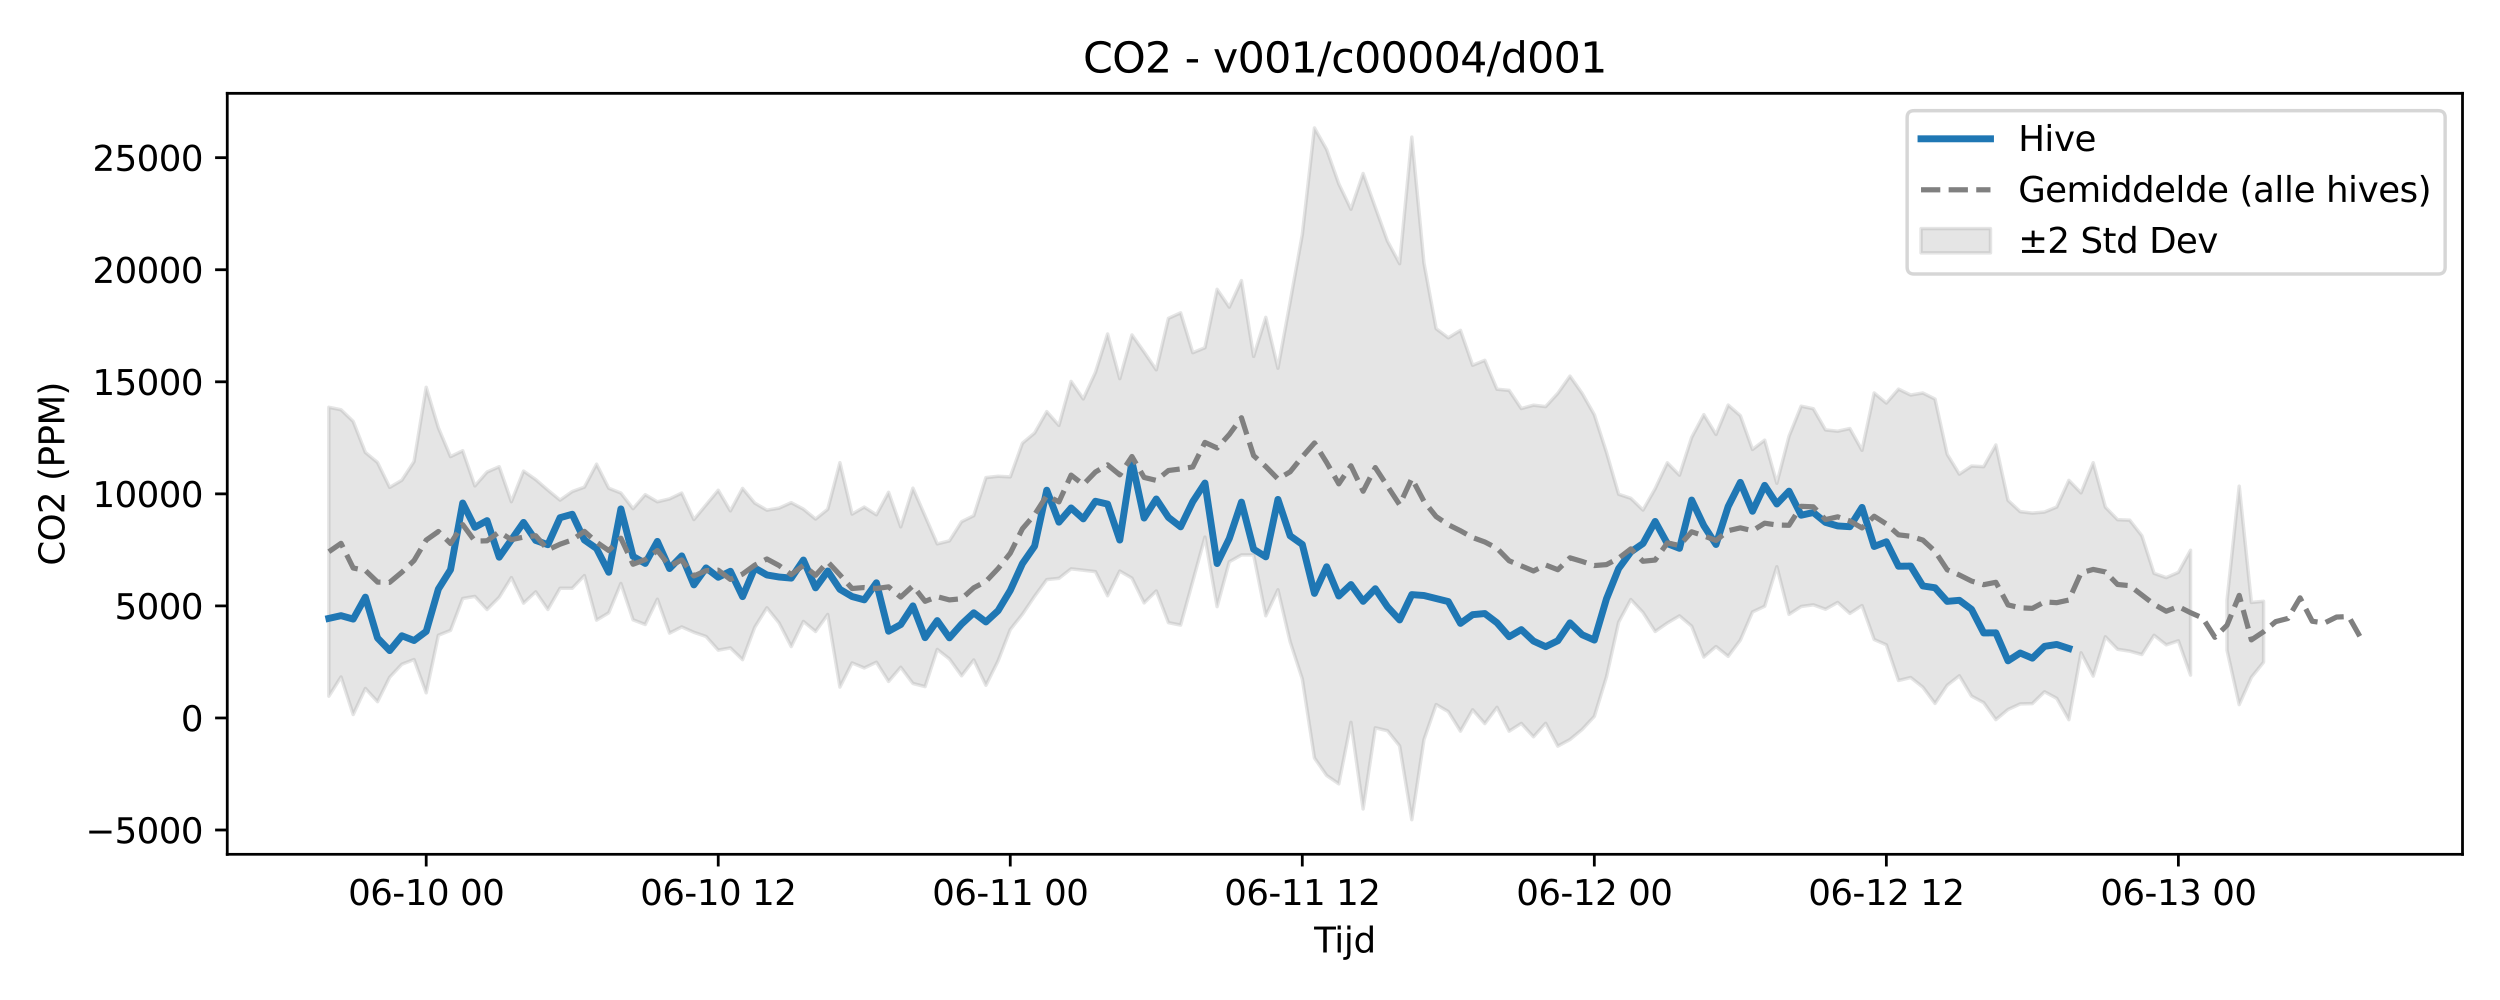 <?xml version="1.0" encoding="utf-8" standalone="no"?>
<!DOCTYPE svg PUBLIC "-//W3C//DTD SVG 1.1//EN"
  "http://www.w3.org/Graphics/SVG/1.1/DTD/svg11.dtd">
<svg xmlns:xlink="http://www.w3.org/1999/xlink" width="720pt" height="288pt" viewBox="0 0 720 288" xmlns="http://www.w3.org/2000/svg" version="1.1">
 <defs>
  <style type="text/css">*{stroke-linejoin: round; stroke-linecap: butt}</style>
 </defs>
 <g id="figure_1">
  <g id="patch_1">
   <path d="M 0 288 
L 720 288 
L 720 0 
L 0 0 
z
" style="fill: #ffffff"/>
  </g>
  <g id="axes_1">
   <g id="patch_2">
    <path d="M 65.45 246.04 
L 709.2 246.04 
L 709.2 26.88 
L 65.45 26.88 
z
" style="fill: #ffffff"/>
   </g>
   <g id="FillBetweenPolyCollection_1">
    <path d="M 94.711 117.289 
L 94.711 200.504 
L 98.216 194.972 
L 101.72 205.793 
L 105.224 198.281 
L 108.729 202.087 
L 112.233 195.041 
L 115.737 191.295 
L 119.242 189.952 
L 122.746 199.538 
L 126.251 182.949 
L 129.755 181.554 
L 133.259 172.37 
L 136.764 171.768 
L 140.268 175.55 
L 143.772 172.007 
L 147.277 166.345 
L 150.781 173.705 
L 154.285 170.458 
L 157.79 175.539 
L 161.294 169.426 
L 164.798 169.427 
L 168.303 165.769 
L 171.807 178.602 
L 175.312 176.499 
L 178.816 168.034 
L 182.32 178.506 
L 185.825 179.861 
L 189.329 172.575 
L 192.833 182.343 
L 196.338 180.55 
L 199.842 182.107 
L 203.346 183.308 
L 206.851 187.243 
L 210.355 186.605 
L 213.859 189.992 
L 217.364 180.657 
L 220.868 175.047 
L 224.372 179.403 
L 227.877 186.219 
L 231.381 178.983 
L 234.886 181.872 
L 238.39 176.963 
L 241.894 197.88 
L 245.399 190.924 
L 248.903 192.378 
L 252.407 190.724 
L 255.912 196.259 
L 259.416 192.17 
L 262.92 196.847 
L 266.425 197.746 
L 269.929 187.035 
L 273.433 189.777 
L 276.938 194.62 
L 280.442 190.066 
L 283.947 197.362 
L 287.451 190.333 
L 290.955 181.316 
L 294.46 176.911 
L 297.964 171.725 
L 301.468 166.921 
L 304.973 166.563 
L 308.477 163.827 
L 311.981 164.219 
L 315.486 164.636 
L 318.99 171.584 
L 322.494 164.466 
L 325.999 166.502 
L 329.503 173.633 
L 333.007 170.199 
L 336.512 179.334 
L 340.016 180.028 
L 343.521 167.384 
L 347.025 154.684 
L 350.529 174.718 
L 354.034 161.8 
L 357.538 159.821 
L 361.042 159.809 
L 364.547 177.349 
L 368.051 169.858 
L 371.555 184.777 
L 375.06 195.504 
L 378.564 218.304 
L 382.068 223.334 
L 385.573 225.761 
L 389.077 208.043 
L 392.582 232.989 
L 396.086 209.608 
L 399.59 210.454 
L 403.095 214.823 
L 406.599 236.078 
L 410.103 212.995 
L 413.608 202.908 
L 417.112 204.945 
L 420.616 210.579 
L 424.121 204.418 
L 427.625 208.402 
L 431.129 203.719 
L 434.634 210.578 
L 438.138 208.35 
L 441.643 212.199 
L 445.147 208.313 
L 448.651 214.892 
L 452.156 212.985 
L 455.66 210.096 
L 459.164 206.324 
L 462.669 194.924 
L 466.173 179.181 
L 469.677 172.652 
L 473.182 176.4 
L 476.686 181.866 
L 480.19 179.437 
L 483.695 177.366 
L 487.199 180.345 
L 490.703 189.229 
L 494.208 186.201 
L 497.712 189.027 
L 501.217 184.346 
L 504.721 176.244 
L 508.225 174.599 
L 511.73 163.215 
L 515.234 176.932 
L 518.738 174.666 
L 522.243 174.196 
L 525.747 175.462 
L 529.251 173.503 
L 532.756 176.671 
L 536.26 174.393 
L 539.764 184.179 
L 543.269 185.716 
L 546.773 195.992 
L 550.278 195.124 
L 553.782 197.907 
L 557.286 202.598 
L 560.791 197.364 
L 564.295 194.622 
L 567.799 200.478 
L 571.304 202.368 
L 574.808 207.254 
L 578.312 204.337 
L 581.817 202.729 
L 585.321 202.643 
L 588.825 199.234 
L 592.33 201.119 
L 595.834 207.267 
L 599.338 188.015 
L 602.843 194.721 
L 606.347 183.387 
L 609.852 186.99 
L 613.356 187.535 
L 616.86 188.507 
L 620.365 182.966 
L 623.869 185.72 
L 627.373 184.547 
L 630.878 194.43 
L 630.878 158.477 
L 630.878 158.477 
L 627.373 164.835 
L 623.869 166.353 
L 620.365 165.128 
L 616.86 154.305 
L 613.356 149.805 
L 609.852 149.665 
L 606.347 146.044 
L 602.843 133.269 
L 599.338 141.941 
L 595.834 138.339 
L 592.33 146.023 
L 588.825 147.464 
L 585.321 147.772 
L 581.817 147.357 
L 578.312 144.096 
L 574.808 128.15 
L 571.304 134.409 
L 567.799 134.213 
L 564.295 136.552 
L 560.791 130.821 
L 557.286 114.93 
L 553.782 113.176 
L 550.278 113.768 
L 546.773 112.065 
L 543.269 116.086 
L 539.764 113.175 
L 536.26 129.687 
L 532.756 123.415 
L 529.251 124.188 
L 525.747 123.811 
L 522.243 117.717 
L 518.738 116.977 
L 515.234 125.641 
L 511.73 139.179 
L 508.225 126.758 
L 504.721 129.444 
L 501.217 119.703 
L 497.712 116.653 
L 494.208 125.126 
L 490.703 119.417 
L 487.199 125.964 
L 483.695 136.843 
L 480.19 133.28 
L 476.686 140.73 
L 473.182 146.894 
L 469.677 143.509 
L 466.173 142.352 
L 462.669 130.293 
L 459.164 119.434 
L 455.66 113.287 
L 452.156 108.318 
L 448.651 113.274 
L 445.147 117.108 
L 441.643 116.69 
L 438.138 117.659 
L 434.634 112.428 
L 431.129 112.097 
L 427.625 103.768 
L 424.121 105.2 
L 420.616 95.14 
L 417.112 97.288 
L 413.608 94.653 
L 410.103 75.787 
L 406.599 39.48 
L 403.095 75.944 
L 399.59 69.426 
L 396.086 59.718 
L 392.582 49.958 
L 389.077 60.254 
L 385.573 52.946 
L 382.068 43.054 
L 378.564 36.842 
L 375.06 67.576 
L 371.555 86.997 
L 368.051 106.041 
L 364.547 91.394 
L 361.042 102.647 
L 357.538 80.806 
L 354.034 88.457 
L 350.529 83.316 
L 347.025 100.143 
L 343.521 101.575 
L 340.016 90.094 
L 336.512 91.681 
L 333.007 106.512 
L 329.503 101.371 
L 325.999 96.457 
L 322.494 109.057 
L 318.99 96.184 
L 315.486 107.232 
L 311.981 114.893 
L 308.477 109.838 
L 304.973 122.518 
L 301.468 118.536 
L 297.964 124.699 
L 294.46 127.637 
L 290.955 137.344 
L 287.451 137.163 
L 283.947 137.545 
L 280.442 148.506 
L 276.938 150.241 
L 273.433 155.769 
L 269.929 156.637 
L 266.425 148.607 
L 262.92 140.582 
L 259.416 151.738 
L 255.912 141.774 
L 252.407 148.251 
L 248.903 146.035 
L 245.399 148.061 
L 241.894 133.248 
L 238.39 146.654 
L 234.886 149.486 
L 231.381 146.625 
L 227.877 144.759 
L 224.372 146.336 
L 220.868 146.926 
L 217.364 144.878 
L 213.859 140.655 
L 210.355 147.138 
L 206.851 141.188 
L 203.346 145.4 
L 199.842 149.63 
L 196.338 141.996 
L 192.833 143.673 
L 189.329 144.519 
L 185.825 142.46 
L 182.32 146.496 
L 178.816 141.99 
L 175.312 140.603 
L 171.807 133.677 
L 168.303 140.294 
L 164.798 141.564 
L 161.294 144.038 
L 157.79 141.146 
L 154.285 138.115 
L 150.781 135.667 
L 147.277 144.499 
L 143.772 134.41 
L 140.268 135.942 
L 136.764 139.935 
L 133.259 129.81 
L 129.755 131.51 
L 126.251 123.201 
L 122.746 111.543 
L 119.242 132.932 
L 115.737 138.297 
L 112.233 140.377 
L 108.729 133.195 
L 105.224 130.287 
L 101.72 121.374 
L 98.216 118.003 
L 94.711 117.289 
z
" clip-path="url(#p8d379c885d)" style="fill: #808080; fill-opacity: 0.2; stroke: #808080; stroke-opacity: 0.2"/>
    <path d="M 641.391 172.791 
L 641.391 187.305 
L 644.895 202.938 
L 648.399 195.064 
L 651.904 190.724 
L 651.904 173.161 
L 651.904 173.161 
L 648.399 173.506 
L 644.895 140.012 
L 641.391 172.791 
z
" clip-path="url(#p8d379c885d)" style="fill: #808080; fill-opacity: 0.2; stroke: #808080; stroke-opacity: 0.2"/>
   </g>
   <g id="matplotlib.axis_1">
    <g id="xtick_1">
     <g id="line2d_1">
      <defs>
       <path id="mada08e4db5" d="M 0 0 
L 0 3.5 
" style="stroke: #000000; stroke-width: 0.8"/>
      </defs>
      <g>
       <use xlink:href="#mada08e4db5" x="122.746" y="246.04" style="stroke: #000000; stroke-width: 0.8"/>
      </g>
     </g>
     <g id="text_1">
      <!-- 06-10 00 -->
      <g transform="translate(100.266 260.638) scale(0.1 -0.1)">
       <defs>
        <path id="DejaVuSans-30" d="M 2034 4250 
Q 1547 4250 1301 3770 
Q 1056 3291 1056 2328 
Q 1056 1369 1301 889 
Q 1547 409 2034 409 
Q 2525 409 2770 889 
Q 3016 1369 3016 2328 
Q 3016 3291 2770 3770 
Q 2525 4250 2034 4250 
z
M 2034 4750 
Q 2819 4750 3233 4129 
Q 3647 3509 3647 2328 
Q 3647 1150 3233 529 
Q 2819 -91 2034 -91 
Q 1250 -91 836 529 
Q 422 1150 422 2328 
Q 422 3509 836 4129 
Q 1250 4750 2034 4750 
z
" transform="scale(0.016)"/>
        <path id="DejaVuSans-36" d="M 2113 2584 
Q 1688 2584 1439 2293 
Q 1191 2003 1191 1497 
Q 1191 994 1439 701 
Q 1688 409 2113 409 
Q 2538 409 2786 701 
Q 3034 994 3034 1497 
Q 3034 2003 2786 2293 
Q 2538 2584 2113 2584 
z
M 3366 4563 
L 3366 3988 
Q 3128 4100 2886 4159 
Q 2644 4219 2406 4219 
Q 1781 4219 1451 3797 
Q 1122 3375 1075 2522 
Q 1259 2794 1537 2939 
Q 1816 3084 2150 3084 
Q 2853 3084 3261 2657 
Q 3669 2231 3669 1497 
Q 3669 778 3244 343 
Q 2819 -91 2113 -91 
Q 1303 -91 875 529 
Q 447 1150 447 2328 
Q 447 3434 972 4092 
Q 1497 4750 2381 4750 
Q 2619 4750 2861 4703 
Q 3103 4656 3366 4563 
z
" transform="scale(0.016)"/>
        <path id="DejaVuSans-2d" d="M 313 2009 
L 1997 2009 
L 1997 1497 
L 313 1497 
L 313 2009 
z
" transform="scale(0.016)"/>
        <path id="DejaVuSans-31" d="M 794 531 
L 1825 531 
L 1825 4091 
L 703 3866 
L 703 4441 
L 1819 4666 
L 2450 4666 
L 2450 531 
L 3481 531 
L 3481 0 
L 794 0 
L 794 531 
z
" transform="scale(0.016)"/>
        <path id="DejaVuSans-20" transform="scale(0.016)"/>
       </defs>
       <use xlink:href="#DejaVuSans-30"/>
       <use xlink:href="#DejaVuSans-36" transform="translate(63.623 0)"/>
       <use xlink:href="#DejaVuSans-2d" transform="translate(127.246 0)"/>
       <use xlink:href="#DejaVuSans-31" transform="translate(163.33 0)"/>
       <use xlink:href="#DejaVuSans-30" transform="translate(226.953 0)"/>
       <use xlink:href="#DejaVuSans-20" transform="translate(290.576 0)"/>
       <use xlink:href="#DejaVuSans-30" transform="translate(322.363 0)"/>
       <use xlink:href="#DejaVuSans-30" transform="translate(385.986 0)"/>
      </g>
     </g>
    </g>
    <g id="xtick_2">
     <g id="line2d_2">
      <g>
       <use xlink:href="#mada08e4db5" x="206.851" y="246.04" style="stroke: #000000; stroke-width: 0.8"/>
      </g>
     </g>
     <g id="text_2">
      <!-- 06-10 12 -->
      <g transform="translate(184.37 260.638) scale(0.1 -0.1)">
       <defs>
        <path id="DejaVuSans-32" d="M 1228 531 
L 3431 531 
L 3431 0 
L 469 0 
L 469 531 
Q 828 903 1448 1529 
Q 2069 2156 2228 2338 
Q 2531 2678 2651 2914 
Q 2772 3150 2772 3378 
Q 2772 3750 2511 3984 
Q 2250 4219 1831 4219 
Q 1534 4219 1204 4116 
Q 875 4013 500 3803 
L 500 4441 
Q 881 4594 1212 4672 
Q 1544 4750 1819 4750 
Q 2544 4750 2975 4387 
Q 3406 4025 3406 3419 
Q 3406 3131 3298 2873 
Q 3191 2616 2906 2266 
Q 2828 2175 2409 1742 
Q 1991 1309 1228 531 
z
" transform="scale(0.016)"/>
       </defs>
       <use xlink:href="#DejaVuSans-30"/>
       <use xlink:href="#DejaVuSans-36" transform="translate(63.623 0)"/>
       <use xlink:href="#DejaVuSans-2d" transform="translate(127.246 0)"/>
       <use xlink:href="#DejaVuSans-31" transform="translate(163.33 0)"/>
       <use xlink:href="#DejaVuSans-30" transform="translate(226.953 0)"/>
       <use xlink:href="#DejaVuSans-20" transform="translate(290.576 0)"/>
       <use xlink:href="#DejaVuSans-31" transform="translate(322.363 0)"/>
       <use xlink:href="#DejaVuSans-32" transform="translate(385.986 0)"/>
      </g>
     </g>
    </g>
    <g id="xtick_3">
     <g id="line2d_3">
      <g>
       <use xlink:href="#mada08e4db5" x="290.955" y="246.04" style="stroke: #000000; stroke-width: 0.8"/>
      </g>
     </g>
     <g id="text_3">
      <!-- 06-11 00 -->
      <g transform="translate(268.475 260.638) scale(0.1 -0.1)">
       <use xlink:href="#DejaVuSans-30"/>
       <use xlink:href="#DejaVuSans-36" transform="translate(63.623 0)"/>
       <use xlink:href="#DejaVuSans-2d" transform="translate(127.246 0)"/>
       <use xlink:href="#DejaVuSans-31" transform="translate(163.33 0)"/>
       <use xlink:href="#DejaVuSans-31" transform="translate(226.953 0)"/>
       <use xlink:href="#DejaVuSans-20" transform="translate(290.576 0)"/>
       <use xlink:href="#DejaVuSans-30" transform="translate(322.363 0)"/>
       <use xlink:href="#DejaVuSans-30" transform="translate(385.986 0)"/>
      </g>
     </g>
    </g>
    <g id="xtick_4">
     <g id="line2d_4">
      <g>
       <use xlink:href="#mada08e4db5" x="375.06" y="246.04" style="stroke: #000000; stroke-width: 0.8"/>
      </g>
     </g>
     <g id="text_4">
      <!-- 06-11 12 -->
      <g transform="translate(352.579 260.638) scale(0.1 -0.1)">
       <use xlink:href="#DejaVuSans-30"/>
       <use xlink:href="#DejaVuSans-36" transform="translate(63.623 0)"/>
       <use xlink:href="#DejaVuSans-2d" transform="translate(127.246 0)"/>
       <use xlink:href="#DejaVuSans-31" transform="translate(163.33 0)"/>
       <use xlink:href="#DejaVuSans-31" transform="translate(226.953 0)"/>
       <use xlink:href="#DejaVuSans-20" transform="translate(290.576 0)"/>
       <use xlink:href="#DejaVuSans-31" transform="translate(322.363 0)"/>
       <use xlink:href="#DejaVuSans-32" transform="translate(385.986 0)"/>
      </g>
     </g>
    </g>
    <g id="xtick_5">
     <g id="line2d_5">
      <g>
       <use xlink:href="#mada08e4db5" x="459.164" y="246.04" style="stroke: #000000; stroke-width: 0.8"/>
      </g>
     </g>
     <g id="text_5">
      <!-- 06-12 00 -->
      <g transform="translate(436.684 260.638) scale(0.1 -0.1)">
       <use xlink:href="#DejaVuSans-30"/>
       <use xlink:href="#DejaVuSans-36" transform="translate(63.623 0)"/>
       <use xlink:href="#DejaVuSans-2d" transform="translate(127.246 0)"/>
       <use xlink:href="#DejaVuSans-31" transform="translate(163.33 0)"/>
       <use xlink:href="#DejaVuSans-32" transform="translate(226.953 0)"/>
       <use xlink:href="#DejaVuSans-20" transform="translate(290.576 0)"/>
       <use xlink:href="#DejaVuSans-30" transform="translate(322.363 0)"/>
       <use xlink:href="#DejaVuSans-30" transform="translate(385.986 0)"/>
      </g>
     </g>
    </g>
    <g id="xtick_6">
     <g id="line2d_6">
      <g>
       <use xlink:href="#mada08e4db5" x="543.269" y="246.04" style="stroke: #000000; stroke-width: 0.8"/>
      </g>
     </g>
     <g id="text_6">
      <!-- 06-12 12 -->
      <g transform="translate(520.788 260.638) scale(0.1 -0.1)">
       <use xlink:href="#DejaVuSans-30"/>
       <use xlink:href="#DejaVuSans-36" transform="translate(63.623 0)"/>
       <use xlink:href="#DejaVuSans-2d" transform="translate(127.246 0)"/>
       <use xlink:href="#DejaVuSans-31" transform="translate(163.33 0)"/>
       <use xlink:href="#DejaVuSans-32" transform="translate(226.953 0)"/>
       <use xlink:href="#DejaVuSans-20" transform="translate(290.576 0)"/>
       <use xlink:href="#DejaVuSans-31" transform="translate(322.363 0)"/>
       <use xlink:href="#DejaVuSans-32" transform="translate(385.986 0)"/>
      </g>
     </g>
    </g>
    <g id="xtick_7">
     <g id="line2d_7">
      <g>
       <use xlink:href="#mada08e4db5" x="627.373" y="246.04" style="stroke: #000000; stroke-width: 0.8"/>
      </g>
     </g>
     <g id="text_7">
      <!-- 06-13 00 -->
      <g transform="translate(604.893 260.638) scale(0.1 -0.1)">
       <defs>
        <path id="DejaVuSans-33" d="M 2597 2516 
Q 3050 2419 3304 2112 
Q 3559 1806 3559 1356 
Q 3559 666 3084 287 
Q 2609 -91 1734 -91 
Q 1441 -91 1130 -33 
Q 819 25 488 141 
L 488 750 
Q 750 597 1062 519 
Q 1375 441 1716 441 
Q 2309 441 2620 675 
Q 2931 909 2931 1356 
Q 2931 1769 2642 2001 
Q 2353 2234 1838 2234 
L 1294 2234 
L 1294 2753 
L 1863 2753 
Q 2328 2753 2575 2939 
Q 2822 3125 2822 3475 
Q 2822 3834 2567 4026 
Q 2313 4219 1838 4219 
Q 1578 4219 1281 4162 
Q 984 4106 628 3988 
L 628 4550 
Q 988 4650 1302 4700 
Q 1616 4750 1894 4750 
Q 2613 4750 3031 4423 
Q 3450 4097 3450 3541 
Q 3450 3153 3228 2886 
Q 3006 2619 2597 2516 
z
" transform="scale(0.016)"/>
       </defs>
       <use xlink:href="#DejaVuSans-30"/>
       <use xlink:href="#DejaVuSans-36" transform="translate(63.623 0)"/>
       <use xlink:href="#DejaVuSans-2d" transform="translate(127.246 0)"/>
       <use xlink:href="#DejaVuSans-31" transform="translate(163.33 0)"/>
       <use xlink:href="#DejaVuSans-33" transform="translate(226.953 0)"/>
       <use xlink:href="#DejaVuSans-20" transform="translate(290.576 0)"/>
       <use xlink:href="#DejaVuSans-30" transform="translate(322.363 0)"/>
       <use xlink:href="#DejaVuSans-30" transform="translate(385.986 0)"/>
      </g>
     </g>
    </g>
    <g id="text_8">
     <!-- Tijd -->
     <g transform="translate(378.475 274.317) scale(0.1 -0.1)">
      <defs>
       <path id="DejaVuSans-54" d="M -19 4666 
L 3928 4666 
L 3928 4134 
L 2272 4134 
L 2272 0 
L 1638 0 
L 1638 4134 
L -19 4134 
L -19 4666 
z
" transform="scale(0.016)"/>
       <path id="DejaVuSans-69" d="M 603 3500 
L 1178 3500 
L 1178 0 
L 603 0 
L 603 3500 
z
M 603 4863 
L 1178 4863 
L 1178 4134 
L 603 4134 
L 603 4863 
z
" transform="scale(0.016)"/>
       <path id="DejaVuSans-6a" d="M 603 3500 
L 1178 3500 
L 1178 -63 
Q 1178 -731 923 -1031 
Q 669 -1331 103 -1331 
L -116 -1331 
L -116 -844 
L 38 -844 
Q 366 -844 484 -692 
Q 603 -541 603 -63 
L 603 3500 
z
M 603 4863 
L 1178 4863 
L 1178 4134 
L 603 4134 
L 603 4863 
z
" transform="scale(0.016)"/>
       <path id="DejaVuSans-64" d="M 2906 2969 
L 2906 4863 
L 3481 4863 
L 3481 0 
L 2906 0 
L 2906 525 
Q 2725 213 2448 61 
Q 2172 -91 1784 -91 
Q 1150 -91 751 415 
Q 353 922 353 1747 
Q 353 2572 751 3078 
Q 1150 3584 1784 3584 
Q 2172 3584 2448 3432 
Q 2725 3281 2906 2969 
z
M 947 1747 
Q 947 1113 1208 752 
Q 1469 391 1925 391 
Q 2381 391 2643 752 
Q 2906 1113 2906 1747 
Q 2906 2381 2643 2742 
Q 2381 3103 1925 3103 
Q 1469 3103 1208 2742 
Q 947 2381 947 1747 
z
" transform="scale(0.016)"/>
      </defs>
      <use xlink:href="#DejaVuSans-54"/>
      <use xlink:href="#DejaVuSans-69" transform="translate(57.959 0)"/>
      <use xlink:href="#DejaVuSans-6a" transform="translate(85.742 0)"/>
      <use xlink:href="#DejaVuSans-64" transform="translate(113.525 0)"/>
     </g>
    </g>
   </g>
   <g id="matplotlib.axis_2">
    <g id="ytick_1">
     <g id="line2d_8">
      <defs>
       <path id="m79ea61a588" d="M 0 0 
L -3.5 0 
" style="stroke: #000000; stroke-width: 0.8"/>
      </defs>
      <g>
       <use xlink:href="#m79ea61a588" x="65.45" y="239.047" style="stroke: #000000; stroke-width: 0.8"/>
      </g>
     </g>
     <g id="text_9">
      <!-- −5000 -->
      <g transform="translate(24.62 242.846) scale(0.1 -0.1)">
       <defs>
        <path id="DejaVuSans-2212" d="M 678 2272 
L 4684 2272 
L 4684 1741 
L 678 1741 
L 678 2272 
z
" transform="scale(0.016)"/>
        <path id="DejaVuSans-35" d="M 691 4666 
L 3169 4666 
L 3169 4134 
L 1269 4134 
L 1269 2991 
Q 1406 3038 1543 3061 
Q 1681 3084 1819 3084 
Q 2600 3084 3056 2656 
Q 3513 2228 3513 1497 
Q 3513 744 3044 326 
Q 2575 -91 1722 -91 
Q 1428 -91 1123 -41 
Q 819 9 494 109 
L 494 744 
Q 775 591 1075 516 
Q 1375 441 1709 441 
Q 2250 441 2565 725 
Q 2881 1009 2881 1497 
Q 2881 1984 2565 2268 
Q 2250 2553 1709 2553 
Q 1456 2553 1204 2497 
Q 953 2441 691 2322 
L 691 4666 
z
" transform="scale(0.016)"/>
       </defs>
       <use xlink:href="#DejaVuSans-2212"/>
       <use xlink:href="#DejaVuSans-35" transform="translate(83.789 0)"/>
       <use xlink:href="#DejaVuSans-30" transform="translate(147.412 0)"/>
       <use xlink:href="#DejaVuSans-30" transform="translate(211.035 0)"/>
       <use xlink:href="#DejaVuSans-30" transform="translate(274.658 0)"/>
      </g>
     </g>
    </g>
    <g id="ytick_2">
     <g id="line2d_9">
      <g>
       <use xlink:href="#m79ea61a588" x="65.45" y="206.774" style="stroke: #000000; stroke-width: 0.8"/>
      </g>
     </g>
     <g id="text_10">
      <!-- 0 -->
      <g transform="translate(52.087 210.573) scale(0.1 -0.1)">
       <use xlink:href="#DejaVuSans-30"/>
      </g>
     </g>
    </g>
    <g id="ytick_3">
     <g id="line2d_10">
      <g>
       <use xlink:href="#m79ea61a588" x="65.45" y="174.5" style="stroke: #000000; stroke-width: 0.8"/>
      </g>
     </g>
     <g id="text_11">
      <!-- 5000 -->
      <g transform="translate(33 178.299) scale(0.1 -0.1)">
       <use xlink:href="#DejaVuSans-35"/>
       <use xlink:href="#DejaVuSans-30" transform="translate(63.623 0)"/>
       <use xlink:href="#DejaVuSans-30" transform="translate(127.246 0)"/>
       <use xlink:href="#DejaVuSans-30" transform="translate(190.869 0)"/>
      </g>
     </g>
    </g>
    <g id="ytick_4">
     <g id="line2d_11">
      <g>
       <use xlink:href="#m79ea61a588" x="65.45" y="142.227" style="stroke: #000000; stroke-width: 0.8"/>
      </g>
     </g>
     <g id="text_12">
      <!-- 10000 -->
      <g transform="translate(26.637 146.026) scale(0.1 -0.1)">
       <use xlink:href="#DejaVuSans-31"/>
       <use xlink:href="#DejaVuSans-30" transform="translate(63.623 0)"/>
       <use xlink:href="#DejaVuSans-30" transform="translate(127.246 0)"/>
       <use xlink:href="#DejaVuSans-30" transform="translate(190.869 0)"/>
       <use xlink:href="#DejaVuSans-30" transform="translate(254.492 0)"/>
      </g>
     </g>
    </g>
    <g id="ytick_5">
     <g id="line2d_12">
      <g>
       <use xlink:href="#m79ea61a588" x="65.45" y="109.953" style="stroke: #000000; stroke-width: 0.8"/>
      </g>
     </g>
     <g id="text_13">
      <!-- 15000 -->
      <g transform="translate(26.637 113.752) scale(0.1 -0.1)">
       <use xlink:href="#DejaVuSans-31"/>
       <use xlink:href="#DejaVuSans-35" transform="translate(63.623 0)"/>
       <use xlink:href="#DejaVuSans-30" transform="translate(127.246 0)"/>
       <use xlink:href="#DejaVuSans-30" transform="translate(190.869 0)"/>
       <use xlink:href="#DejaVuSans-30" transform="translate(254.492 0)"/>
      </g>
     </g>
    </g>
    <g id="ytick_6">
     <g id="line2d_13">
      <g>
       <use xlink:href="#m79ea61a588" x="65.45" y="77.679" style="stroke: #000000; stroke-width: 0.8"/>
      </g>
     </g>
     <g id="text_14">
      <!-- 20000 -->
      <g transform="translate(26.637 81.479) scale(0.1 -0.1)">
       <use xlink:href="#DejaVuSans-32"/>
       <use xlink:href="#DejaVuSans-30" transform="translate(63.623 0)"/>
       <use xlink:href="#DejaVuSans-30" transform="translate(127.246 0)"/>
       <use xlink:href="#DejaVuSans-30" transform="translate(190.869 0)"/>
       <use xlink:href="#DejaVuSans-30" transform="translate(254.492 0)"/>
      </g>
     </g>
    </g>
    <g id="ytick_7">
     <g id="line2d_14">
      <g>
       <use xlink:href="#m79ea61a588" x="65.45" y="45.406" style="stroke: #000000; stroke-width: 0.8"/>
      </g>
     </g>
     <g id="text_15">
      <!-- 25000 -->
      <g transform="translate(26.637 49.205) scale(0.1 -0.1)">
       <use xlink:href="#DejaVuSans-32"/>
       <use xlink:href="#DejaVuSans-35" transform="translate(63.623 0)"/>
       <use xlink:href="#DejaVuSans-30" transform="translate(127.246 0)"/>
       <use xlink:href="#DejaVuSans-30" transform="translate(190.869 0)"/>
       <use xlink:href="#DejaVuSans-30" transform="translate(254.492 0)"/>
      </g>
     </g>
    </g>
    <g id="text_16">
     <!-- CO2 (PPM) -->
     <g transform="translate(18.541 162.903) rotate(-90) scale(0.1 -0.1)">
      <defs>
       <path id="DejaVuSans-43" d="M 4122 4306 
L 4122 3641 
Q 3803 3938 3442 4084 
Q 3081 4231 2675 4231 
Q 1875 4231 1450 3742 
Q 1025 3253 1025 2328 
Q 1025 1406 1450 917 
Q 1875 428 2675 428 
Q 3081 428 3442 575 
Q 3803 722 4122 1019 
L 4122 359 
Q 3791 134 3420 21 
Q 3050 -91 2638 -91 
Q 1578 -91 968 557 
Q 359 1206 359 2328 
Q 359 3453 968 4101 
Q 1578 4750 2638 4750 
Q 3056 4750 3426 4639 
Q 3797 4528 4122 4306 
z
" transform="scale(0.016)"/>
       <path id="DejaVuSans-4f" d="M 2522 4238 
Q 1834 4238 1429 3725 
Q 1025 3213 1025 2328 
Q 1025 1447 1429 934 
Q 1834 422 2522 422 
Q 3209 422 3611 934 
Q 4013 1447 4013 2328 
Q 4013 3213 3611 3725 
Q 3209 4238 2522 4238 
z
M 2522 4750 
Q 3503 4750 4090 4092 
Q 4678 3434 4678 2328 
Q 4678 1225 4090 567 
Q 3503 -91 2522 -91 
Q 1538 -91 948 565 
Q 359 1222 359 2328 
Q 359 3434 948 4092 
Q 1538 4750 2522 4750 
z
" transform="scale(0.016)"/>
       <path id="DejaVuSans-28" d="M 1984 4856 
Q 1566 4138 1362 3434 
Q 1159 2731 1159 2009 
Q 1159 1288 1364 580 
Q 1569 -128 1984 -844 
L 1484 -844 
Q 1016 -109 783 600 
Q 550 1309 550 2009 
Q 550 2706 781 3412 
Q 1013 4119 1484 4856 
L 1984 4856 
z
" transform="scale(0.016)"/>
       <path id="DejaVuSans-50" d="M 1259 4147 
L 1259 2394 
L 2053 2394 
Q 2494 2394 2734 2622 
Q 2975 2850 2975 3272 
Q 2975 3691 2734 3919 
Q 2494 4147 2053 4147 
L 1259 4147 
z
M 628 4666 
L 2053 4666 
Q 2838 4666 3239 4311 
Q 3641 3956 3641 3272 
Q 3641 2581 3239 2228 
Q 2838 1875 2053 1875 
L 1259 1875 
L 1259 0 
L 628 0 
L 628 4666 
z
" transform="scale(0.016)"/>
       <path id="DejaVuSans-4d" d="M 628 4666 
L 1569 4666 
L 2759 1491 
L 3956 4666 
L 4897 4666 
L 4897 0 
L 4281 0 
L 4281 4097 
L 3078 897 
L 2444 897 
L 1241 4097 
L 1241 0 
L 628 0 
L 628 4666 
z
" transform="scale(0.016)"/>
       <path id="DejaVuSans-29" d="M 513 4856 
L 1013 4856 
Q 1481 4119 1714 3412 
Q 1947 2706 1947 2009 
Q 1947 1309 1714 600 
Q 1481 -109 1013 -844 
L 513 -844 
Q 928 -128 1133 580 
Q 1338 1288 1338 2009 
Q 1338 2731 1133 3434 
Q 928 4138 513 4856 
z
" transform="scale(0.016)"/>
      </defs>
      <use xlink:href="#DejaVuSans-43"/>
      <use xlink:href="#DejaVuSans-4f" transform="translate(69.824 0)"/>
      <use xlink:href="#DejaVuSans-32" transform="translate(148.535 0)"/>
      <use xlink:href="#DejaVuSans-20" transform="translate(212.158 0)"/>
      <use xlink:href="#DejaVuSans-28" transform="translate(243.945 0)"/>
      <use xlink:href="#DejaVuSans-50" transform="translate(282.959 0)"/>
      <use xlink:href="#DejaVuSans-50" transform="translate(343.262 0)"/>
      <use xlink:href="#DejaVuSans-4d" transform="translate(403.564 0)"/>
      <use xlink:href="#DejaVuSans-29" transform="translate(489.844 0)"/>
     </g>
    </g>
   </g>
   <g id="line2d_15">
    <path d="M 94.711 178.095 
L 98.216 177.31 
L 101.72 178.298 
L 105.224 171.985 
L 108.729 183.739 
L 112.233 187.366 
L 115.737 183.102 
L 119.242 184.466 
L 122.746 181.841 
L 126.251 169.657 
L 129.755 164.063 
L 133.259 144.873 
L 136.764 151.857 
L 140.268 149.944 
L 143.772 160.47 
L 150.781 150.458 
L 154.285 155.639 
L 157.79 156.872 
L 161.294 149.099 
L 164.798 148.109 
L 168.303 155.512 
L 171.807 157.959 
L 175.312 164.805 
L 178.816 146.579 
L 182.32 160.244 
L 185.825 162.262 
L 189.329 155.93 
L 192.833 163.738 
L 196.338 160.104 
L 199.842 168.441 
L 203.346 163.559 
L 206.851 166.251 
L 210.355 164.534 
L 213.859 171.826 
L 217.364 163.57 
L 220.868 165.593 
L 224.372 166.18 
L 227.877 166.494 
L 231.381 161.298 
L 234.886 169.293 
L 238.39 164.457 
L 241.894 169.73 
L 245.399 171.802 
L 248.903 172.753 
L 252.407 167.85 
L 255.912 181.79 
L 259.416 179.868 
L 262.92 174.496 
L 266.425 183.644 
L 269.929 178.739 
L 273.433 183.694 
L 276.938 179.739 
L 280.442 176.488 
L 283.947 179.113 
L 287.451 175.877 
L 290.955 170.042 
L 294.46 162.326 
L 297.964 157.29 
L 301.468 141.183 
L 304.973 150.381 
L 308.477 146.293 
L 311.981 149.427 
L 315.486 144.365 
L 318.99 145.181 
L 322.494 155.532 
L 325.999 132.938 
L 329.503 149.194 
L 333.007 143.713 
L 336.512 149.013 
L 340.016 151.73 
L 343.521 144.475 
L 347.025 139.128 
L 350.529 162.292 
L 354.034 155.1 
L 357.538 144.619 
L 361.042 158.183 
L 364.547 160.369 
L 368.051 143.838 
L 371.555 154.31 
L 375.06 156.797 
L 378.564 170.895 
L 382.068 163.239 
L 385.573 171.647 
L 389.077 168.353 
L 392.582 173.179 
L 396.086 169.558 
L 399.59 174.756 
L 403.095 178.541 
L 406.599 171.247 
L 410.103 171.509 
L 417.112 173.254 
L 420.616 179.533 
L 424.121 177.022 
L 427.625 176.699 
L 431.129 179.358 
L 434.634 183.369 
L 438.138 181.331 
L 441.643 184.628 
L 445.147 186.241 
L 448.651 184.529 
L 452.156 179.38 
L 455.66 182.805 
L 459.164 184.341 
L 462.669 172.45 
L 466.173 163.744 
L 469.677 158.949 
L 473.182 156.534 
L 476.686 150.181 
L 480.19 156.558 
L 483.695 157.918 
L 487.199 144.021 
L 490.703 151.399 
L 494.208 156.806 
L 497.712 145.869 
L 501.217 138.93 
L 504.721 147.242 
L 508.225 139.789 
L 511.73 145.148 
L 515.234 141.461 
L 518.738 148.384 
L 522.243 147.601 
L 525.747 150.448 
L 529.251 151.468 
L 532.756 151.691 
L 536.26 146.14 
L 539.764 157.384 
L 543.269 156.035 
L 546.773 163.077 
L 550.278 163.028 
L 553.782 168.751 
L 557.286 169.274 
L 560.791 173.196 
L 564.295 172.889 
L 567.799 175.49 
L 571.304 182.287 
L 574.808 182.256 
L 578.312 190.318 
L 581.817 188.064 
L 585.321 189.552 
L 588.825 186.149 
L 592.33 185.604 
L 595.834 186.751 
L 595.834 186.751 
" clip-path="url(#p8d379c885d)" style="fill: none; stroke: #1f77b4; stroke-width: 2; stroke-linecap: square"/>
   </g>
   <g id="line2d_16">
    <path d="M 94.711 158.896 
L 98.216 156.487 
L 101.72 163.583 
L 105.224 164.284 
L 108.729 167.641 
L 112.233 167.709 
L 115.737 164.796 
L 119.242 161.442 
L 122.746 155.541 
L 126.251 153.075 
L 129.755 156.532 
L 133.259 151.09 
L 136.764 155.851 
L 140.268 155.746 
L 143.772 153.209 
L 147.277 155.422 
L 150.781 154.686 
L 154.285 154.287 
L 157.79 158.343 
L 161.294 156.732 
L 164.798 155.496 
L 168.303 153.032 
L 171.807 156.14 
L 175.312 158.551 
L 178.816 155.012 
L 182.32 162.501 
L 185.825 161.161 
L 189.329 158.547 
L 192.833 163.008 
L 196.338 161.273 
L 199.842 165.869 
L 203.346 164.354 
L 206.851 164.215 
L 210.355 166.871 
L 213.859 165.324 
L 217.364 162.768 
L 220.868 160.986 
L 224.372 162.87 
L 227.877 165.489 
L 231.381 162.804 
L 234.886 165.679 
L 238.39 161.809 
L 241.894 165.564 
L 245.399 169.493 
L 248.903 169.206 
L 252.407 169.488 
L 255.912 169.016 
L 259.416 171.954 
L 262.92 168.715 
L 266.425 173.177 
L 269.929 171.836 
L 273.433 172.773 
L 276.938 172.431 
L 280.442 169.286 
L 283.947 167.453 
L 287.451 163.748 
L 290.955 159.33 
L 294.46 152.274 
L 297.964 148.212 
L 301.468 142.729 
L 304.973 144.54 
L 308.477 136.833 
L 311.981 139.556 
L 315.486 135.934 
L 318.99 133.884 
L 322.494 136.761 
L 325.999 131.479 
L 329.503 137.502 
L 333.007 138.356 
L 336.512 135.508 
L 340.016 135.061 
L 343.521 134.479 
L 347.025 127.414 
L 350.529 129.017 
L 354.034 125.129 
L 357.538 120.314 
L 361.042 131.228 
L 364.547 134.372 
L 368.051 137.95 
L 371.555 135.887 
L 375.06 131.54 
L 378.564 127.573 
L 382.068 133.194 
L 385.573 139.353 
L 389.077 134.149 
L 392.582 141.473 
L 396.086 134.663 
L 403.095 145.384 
L 406.599 137.779 
L 410.103 144.391 
L 413.608 148.78 
L 417.112 151.116 
L 420.616 152.86 
L 424.121 154.809 
L 427.625 156.085 
L 431.129 157.908 
L 434.634 161.503 
L 441.643 164.445 
L 445.147 162.711 
L 448.651 164.083 
L 452.156 160.652 
L 455.66 161.692 
L 459.164 162.879 
L 462.669 162.608 
L 466.173 160.767 
L 469.677 158.081 
L 473.182 161.647 
L 476.686 161.298 
L 480.19 156.359 
L 483.695 157.105 
L 487.199 153.155 
L 490.703 154.323 
L 494.208 155.664 
L 497.712 152.84 
L 501.217 152.024 
L 504.721 152.844 
L 508.225 150.679 
L 511.73 151.197 
L 515.234 151.286 
L 518.738 145.822 
L 522.243 145.956 
L 525.747 149.637 
L 529.251 148.846 
L 532.756 150.043 
L 536.26 152.04 
L 539.764 148.677 
L 543.269 150.901 
L 546.773 154.028 
L 550.278 154.446 
L 553.782 155.541 
L 557.286 158.764 
L 560.791 164.092 
L 564.295 165.587 
L 567.799 167.345 
L 571.304 168.388 
L 574.808 167.702 
L 578.312 174.217 
L 581.817 175.043 
L 585.321 175.207 
L 588.825 173.349 
L 592.33 173.571 
L 595.834 172.803 
L 599.338 164.978 
L 602.843 163.995 
L 606.347 164.715 
L 609.852 168.327 
L 613.356 168.67 
L 620.365 174.047 
L 623.869 176.036 
L 627.373 174.691 
L 630.878 176.454 
L 634.382 177.99 
L 637.886 183.543 
L 641.391 180.048 
L 644.895 171.475 
L 648.399 184.285 
L 651.904 181.942 
L 655.408 179.021 
L 658.913 178.115 
L 662.417 172.183 
L 665.921 178.915 
L 669.426 179.428 
L 672.93 177.708 
L 676.434 177.573 
L 679.939 183.814 
L 679.939 183.814 
" clip-path="url(#p8d379c885d)" style="fill: none; stroke-dasharray: 5.55,2.4; stroke-dashoffset: 0; stroke: #808080; stroke-width: 1.5"/>
   </g>
   <g id="patch_3">
    <path d="M 65.45 246.04 
L 65.45 26.88 
" style="fill: none; stroke: #000000; stroke-width: 0.8; stroke-linejoin: miter; stroke-linecap: square"/>
   </g>
   <g id="patch_4">
    <path d="M 709.2 246.04 
L 709.2 26.88 
" style="fill: none; stroke: #000000; stroke-width: 0.8; stroke-linejoin: miter; stroke-linecap: square"/>
   </g>
   <g id="patch_5">
    <path d="M 65.45 246.04 
L 709.2 246.04 
" style="fill: none; stroke: #000000; stroke-width: 0.8; stroke-linejoin: miter; stroke-linecap: square"/>
   </g>
   <g id="patch_6">
    <path d="M 65.45 26.88 
L 709.2 26.88 
" style="fill: none; stroke: #000000; stroke-width: 0.8; stroke-linejoin: miter; stroke-linecap: square"/>
   </g>
   <g id="text_17">
    <!-- CO2 - v001/c00004/d001 -->
    <g transform="translate(311.922 20.88) scale(0.12 -0.12)">
     <defs>
      <path id="DejaVuSans-76" d="M 191 3500 
L 800 3500 
L 1894 563 
L 2988 3500 
L 3597 3500 
L 2284 0 
L 1503 0 
L 191 3500 
z
" transform="scale(0.016)"/>
      <path id="DejaVuSans-2f" d="M 1625 4666 
L 2156 4666 
L 531 -594 
L 0 -594 
L 1625 4666 
z
" transform="scale(0.016)"/>
      <path id="DejaVuSans-63" d="M 3122 3366 
L 3122 2828 
Q 2878 2963 2633 3030 
Q 2388 3097 2138 3097 
Q 1578 3097 1268 2742 
Q 959 2388 959 1747 
Q 959 1106 1268 751 
Q 1578 397 2138 397 
Q 2388 397 2633 464 
Q 2878 531 3122 666 
L 3122 134 
Q 2881 22 2623 -34 
Q 2366 -91 2075 -91 
Q 1284 -91 818 406 
Q 353 903 353 1747 
Q 353 2603 823 3093 
Q 1294 3584 2113 3584 
Q 2378 3584 2631 3529 
Q 2884 3475 3122 3366 
z
" transform="scale(0.016)"/>
      <path id="DejaVuSans-34" d="M 2419 4116 
L 825 1625 
L 2419 1625 
L 2419 4116 
z
M 2253 4666 
L 3047 4666 
L 3047 1625 
L 3713 1625 
L 3713 1100 
L 3047 1100 
L 3047 0 
L 2419 0 
L 2419 1100 
L 313 1100 
L 313 1709 
L 2253 4666 
z
" transform="scale(0.016)"/>
     </defs>
     <use xlink:href="#DejaVuSans-43"/>
     <use xlink:href="#DejaVuSans-4f" transform="translate(69.824 0)"/>
     <use xlink:href="#DejaVuSans-32" transform="translate(148.535 0)"/>
     <use xlink:href="#DejaVuSans-20" transform="translate(212.158 0)"/>
     <use xlink:href="#DejaVuSans-2d" transform="translate(243.945 0)"/>
     <use xlink:href="#DejaVuSans-20" transform="translate(280.029 0)"/>
     <use xlink:href="#DejaVuSans-76" transform="translate(311.816 0)"/>
     <use xlink:href="#DejaVuSans-30" transform="translate(370.996 0)"/>
     <use xlink:href="#DejaVuSans-30" transform="translate(434.619 0)"/>
     <use xlink:href="#DejaVuSans-31" transform="translate(498.242 0)"/>
     <use xlink:href="#DejaVuSans-2f" transform="translate(561.865 0)"/>
     <use xlink:href="#DejaVuSans-63" transform="translate(595.557 0)"/>
     <use xlink:href="#DejaVuSans-30" transform="translate(650.537 0)"/>
     <use xlink:href="#DejaVuSans-30" transform="translate(714.16 0)"/>
     <use xlink:href="#DejaVuSans-30" transform="translate(777.783 0)"/>
     <use xlink:href="#DejaVuSans-30" transform="translate(841.406 0)"/>
     <use xlink:href="#DejaVuSans-34" transform="translate(905.029 0)"/>
     <use xlink:href="#DejaVuSans-2f" transform="translate(968.652 0)"/>
     <use xlink:href="#DejaVuSans-64" transform="translate(1002.344 0)"/>
     <use xlink:href="#DejaVuSans-30" transform="translate(1065.82 0)"/>
     <use xlink:href="#DejaVuSans-30" transform="translate(1129.443 0)"/>
     <use xlink:href="#DejaVuSans-31" transform="translate(1193.066 0)"/>
    </g>
   </g>
   <g id="legend_1">
    <g id="patch_7">
     <path d="M 551.256 78.914 
L 702.2 78.914 
Q 704.2 78.914 704.2 76.914 
L 704.2 33.88 
Q 704.2 31.88 702.2 31.88 
L 551.256 31.88 
Q 549.256 31.88 549.256 33.88 
L 549.256 76.914 
Q 549.256 78.914 551.256 78.914 
z
" style="fill: #ffffff; opacity: 0.8; stroke: #cccccc; stroke-linejoin: miter"/>
    </g>
    <g id="line2d_17">
     <path d="M 553.256 39.978 
L 563.256 39.978 
L 573.256 39.978 
" style="fill: none; stroke: #1f77b4; stroke-width: 2; stroke-linecap: square"/>
    </g>
    <g id="text_18">
     <!-- Hive -->
     <g transform="translate(581.256 43.478) scale(0.1 -0.1)">
      <defs>
       <path id="DejaVuSans-48" d="M 628 4666 
L 1259 4666 
L 1259 2753 
L 3553 2753 
L 3553 4666 
L 4184 4666 
L 4184 0 
L 3553 0 
L 3553 2222 
L 1259 2222 
L 1259 0 
L 628 0 
L 628 4666 
z
" transform="scale(0.016)"/>
       <path id="DejaVuSans-65" d="M 3597 1894 
L 3597 1613 
L 953 1613 
Q 991 1019 1311 708 
Q 1631 397 2203 397 
Q 2534 397 2845 478 
Q 3156 559 3463 722 
L 3463 178 
Q 3153 47 2828 -22 
Q 2503 -91 2169 -91 
Q 1331 -91 842 396 
Q 353 884 353 1716 
Q 353 2575 817 3079 
Q 1281 3584 2069 3584 
Q 2775 3584 3186 3129 
Q 3597 2675 3597 1894 
z
M 3022 2063 
Q 3016 2534 2758 2815 
Q 2500 3097 2075 3097 
Q 1594 3097 1305 2825 
Q 1016 2553 972 2059 
L 3022 2063 
z
" transform="scale(0.016)"/>
      </defs>
      <use xlink:href="#DejaVuSans-48"/>
      <use xlink:href="#DejaVuSans-69" transform="translate(75.195 0)"/>
      <use xlink:href="#DejaVuSans-76" transform="translate(102.979 0)"/>
      <use xlink:href="#DejaVuSans-65" transform="translate(162.158 0)"/>
     </g>
    </g>
    <g id="line2d_18">
     <path d="M 553.256 54.657 
L 563.256 54.657 
L 573.256 54.657 
" style="fill: none; stroke-dasharray: 5.55,2.4; stroke-dashoffset: 0; stroke: #808080; stroke-width: 1.5"/>
    </g>
    <g id="text_19">
     <!-- Gemiddelde (alle hives) -->
     <g transform="translate(581.256 58.157) scale(0.1 -0.1)">
      <defs>
       <path id="DejaVuSans-47" d="M 3809 666 
L 3809 1919 
L 2778 1919 
L 2778 2438 
L 4434 2438 
L 4434 434 
Q 4069 175 3628 42 
Q 3188 -91 2688 -91 
Q 1594 -91 976 548 
Q 359 1188 359 2328 
Q 359 3472 976 4111 
Q 1594 4750 2688 4750 
Q 3144 4750 3555 4637 
Q 3966 4525 4313 4306 
L 4313 3634 
Q 3963 3931 3569 4081 
Q 3175 4231 2741 4231 
Q 1884 4231 1454 3753 
Q 1025 3275 1025 2328 
Q 1025 1384 1454 906 
Q 1884 428 2741 428 
Q 3075 428 3337 486 
Q 3600 544 3809 666 
z
" transform="scale(0.016)"/>
       <path id="DejaVuSans-6d" d="M 3328 2828 
Q 3544 3216 3844 3400 
Q 4144 3584 4550 3584 
Q 5097 3584 5394 3201 
Q 5691 2819 5691 2113 
L 5691 0 
L 5113 0 
L 5113 2094 
Q 5113 2597 4934 2840 
Q 4756 3084 4391 3084 
Q 3944 3084 3684 2787 
Q 3425 2491 3425 1978 
L 3425 0 
L 2847 0 
L 2847 2094 
Q 2847 2600 2669 2842 
Q 2491 3084 2119 3084 
Q 1678 3084 1418 2786 
Q 1159 2488 1159 1978 
L 1159 0 
L 581 0 
L 581 3500 
L 1159 3500 
L 1159 2956 
Q 1356 3278 1631 3431 
Q 1906 3584 2284 3584 
Q 2666 3584 2933 3390 
Q 3200 3197 3328 2828 
z
" transform="scale(0.016)"/>
       <path id="DejaVuSans-6c" d="M 603 4863 
L 1178 4863 
L 1178 0 
L 603 0 
L 603 4863 
z
" transform="scale(0.016)"/>
       <path id="DejaVuSans-61" d="M 2194 1759 
Q 1497 1759 1228 1600 
Q 959 1441 959 1056 
Q 959 750 1161 570 
Q 1363 391 1709 391 
Q 2188 391 2477 730 
Q 2766 1069 2766 1631 
L 2766 1759 
L 2194 1759 
z
M 3341 1997 
L 3341 0 
L 2766 0 
L 2766 531 
Q 2569 213 2275 61 
Q 1981 -91 1556 -91 
Q 1019 -91 701 211 
Q 384 513 384 1019 
Q 384 1609 779 1909 
Q 1175 2209 1959 2209 
L 2766 2209 
L 2766 2266 
Q 2766 2663 2505 2880 
Q 2244 3097 1772 3097 
Q 1472 3097 1187 3025 
Q 903 2953 641 2809 
L 641 3341 
Q 956 3463 1253 3523 
Q 1550 3584 1831 3584 
Q 2591 3584 2966 3190 
Q 3341 2797 3341 1997 
z
" transform="scale(0.016)"/>
       <path id="DejaVuSans-68" d="M 3513 2113 
L 3513 0 
L 2938 0 
L 2938 2094 
Q 2938 2591 2744 2837 
Q 2550 3084 2163 3084 
Q 1697 3084 1428 2787 
Q 1159 2491 1159 1978 
L 1159 0 
L 581 0 
L 581 4863 
L 1159 4863 
L 1159 2956 
Q 1366 3272 1645 3428 
Q 1925 3584 2291 3584 
Q 2894 3584 3203 3211 
Q 3513 2838 3513 2113 
z
" transform="scale(0.016)"/>
       <path id="DejaVuSans-73" d="M 2834 3397 
L 2834 2853 
Q 2591 2978 2328 3040 
Q 2066 3103 1784 3103 
Q 1356 3103 1142 2972 
Q 928 2841 928 2578 
Q 928 2378 1081 2264 
Q 1234 2150 1697 2047 
L 1894 2003 
Q 2506 1872 2764 1633 
Q 3022 1394 3022 966 
Q 3022 478 2636 193 
Q 2250 -91 1575 -91 
Q 1294 -91 989 -36 
Q 684 19 347 128 
L 347 722 
Q 666 556 975 473 
Q 1284 391 1588 391 
Q 1994 391 2212 530 
Q 2431 669 2431 922 
Q 2431 1156 2273 1281 
Q 2116 1406 1581 1522 
L 1381 1569 
Q 847 1681 609 1914 
Q 372 2147 372 2553 
Q 372 3047 722 3315 
Q 1072 3584 1716 3584 
Q 2034 3584 2315 3537 
Q 2597 3491 2834 3397 
z
" transform="scale(0.016)"/>
      </defs>
      <use xlink:href="#DejaVuSans-47"/>
      <use xlink:href="#DejaVuSans-65" transform="translate(77.49 0)"/>
      <use xlink:href="#DejaVuSans-6d" transform="translate(139.014 0)"/>
      <use xlink:href="#DejaVuSans-69" transform="translate(236.426 0)"/>
      <use xlink:href="#DejaVuSans-64" transform="translate(264.209 0)"/>
      <use xlink:href="#DejaVuSans-64" transform="translate(327.686 0)"/>
      <use xlink:href="#DejaVuSans-65" transform="translate(391.162 0)"/>
      <use xlink:href="#DejaVuSans-6c" transform="translate(452.686 0)"/>
      <use xlink:href="#DejaVuSans-64" transform="translate(480.469 0)"/>
      <use xlink:href="#DejaVuSans-65" transform="translate(543.945 0)"/>
      <use xlink:href="#DejaVuSans-20" transform="translate(605.469 0)"/>
      <use xlink:href="#DejaVuSans-28" transform="translate(637.256 0)"/>
      <use xlink:href="#DejaVuSans-61" transform="translate(676.27 0)"/>
      <use xlink:href="#DejaVuSans-6c" transform="translate(737.549 0)"/>
      <use xlink:href="#DejaVuSans-6c" transform="translate(765.332 0)"/>
      <use xlink:href="#DejaVuSans-65" transform="translate(793.115 0)"/>
      <use xlink:href="#DejaVuSans-20" transform="translate(854.639 0)"/>
      <use xlink:href="#DejaVuSans-68" transform="translate(886.426 0)"/>
      <use xlink:href="#DejaVuSans-69" transform="translate(949.805 0)"/>
      <use xlink:href="#DejaVuSans-76" transform="translate(977.588 0)"/>
      <use xlink:href="#DejaVuSans-65" transform="translate(1036.768 0)"/>
      <use xlink:href="#DejaVuSans-73" transform="translate(1098.291 0)"/>
      <use xlink:href="#DejaVuSans-29" transform="translate(1150.391 0)"/>
     </g>
    </g>
    <g id="patch_8">
     <path d="M 553.256 72.835 
L 573.256 72.835 
L 573.256 65.835 
L 553.256 65.835 
z
" style="fill: #808080; fill-opacity: 0.2; stroke: #808080; stroke-opacity: 0.2; stroke-linejoin: miter"/>
    </g>
    <g id="text_20">
     <!-- ±2 Std Dev -->
     <g transform="translate(581.256 72.835) scale(0.1 -0.1)">
      <defs>
       <path id="DejaVuSans-b1" d="M 2944 4013 
L 2944 2803 
L 4684 2803 
L 4684 2272 
L 2944 2272 
L 2944 1063 
L 2419 1063 
L 2419 2272 
L 678 2272 
L 678 2803 
L 2419 2803 
L 2419 4013 
L 2944 4013 
z
M 678 531 
L 4684 531 
L 4684 0 
L 678 0 
L 678 531 
z
" transform="scale(0.016)"/>
       <path id="DejaVuSans-53" d="M 3425 4513 
L 3425 3897 
Q 3066 4069 2747 4153 
Q 2428 4238 2131 4238 
Q 1616 4238 1336 4038 
Q 1056 3838 1056 3469 
Q 1056 3159 1242 3001 
Q 1428 2844 1947 2747 
L 2328 2669 
Q 3034 2534 3370 2195 
Q 3706 1856 3706 1288 
Q 3706 609 3251 259 
Q 2797 -91 1919 -91 
Q 1588 -91 1214 -16 
Q 841 59 441 206 
L 441 856 
Q 825 641 1194 531 
Q 1563 422 1919 422 
Q 2459 422 2753 634 
Q 3047 847 3047 1241 
Q 3047 1584 2836 1778 
Q 2625 1972 2144 2069 
L 1759 2144 
Q 1053 2284 737 2584 
Q 422 2884 422 3419 
Q 422 4038 858 4394 
Q 1294 4750 2059 4750 
Q 2388 4750 2728 4690 
Q 3069 4631 3425 4513 
z
" transform="scale(0.016)"/>
       <path id="DejaVuSans-74" d="M 1172 4494 
L 1172 3500 
L 2356 3500 
L 2356 3053 
L 1172 3053 
L 1172 1153 
Q 1172 725 1289 603 
Q 1406 481 1766 481 
L 2356 481 
L 2356 0 
L 1766 0 
Q 1100 0 847 248 
Q 594 497 594 1153 
L 594 3053 
L 172 3053 
L 172 3500 
L 594 3500 
L 594 4494 
L 1172 4494 
z
" transform="scale(0.016)"/>
       <path id="DejaVuSans-44" d="M 1259 4147 
L 1259 519 
L 2022 519 
Q 2988 519 3436 956 
Q 3884 1394 3884 2338 
Q 3884 3275 3436 3711 
Q 2988 4147 2022 4147 
L 1259 4147 
z
M 628 4666 
L 1925 4666 
Q 3281 4666 3915 4102 
Q 4550 3538 4550 2338 
Q 4550 1131 3912 565 
Q 3275 0 1925 0 
L 628 0 
L 628 4666 
z
" transform="scale(0.016)"/>
      </defs>
      <use xlink:href="#DejaVuSans-b1"/>
      <use xlink:href="#DejaVuSans-32" transform="translate(83.789 0)"/>
      <use xlink:href="#DejaVuSans-20" transform="translate(147.412 0)"/>
      <use xlink:href="#DejaVuSans-53" transform="translate(179.199 0)"/>
      <use xlink:href="#DejaVuSans-74" transform="translate(242.676 0)"/>
      <use xlink:href="#DejaVuSans-64" transform="translate(281.885 0)"/>
      <use xlink:href="#DejaVuSans-20" transform="translate(345.361 0)"/>
      <use xlink:href="#DejaVuSans-44" transform="translate(377.148 0)"/>
      <use xlink:href="#DejaVuSans-65" transform="translate(454.15 0)"/>
      <use xlink:href="#DejaVuSans-76" transform="translate(515.674 0)"/>
     </g>
    </g>
   </g>
  </g>
 </g>
 <defs>
  <clipPath id="p8d379c885d">
   <rect x="65.45" y="26.88" width="643.75" height="219.16"/>
  </clipPath>
 </defs>
</svg>
